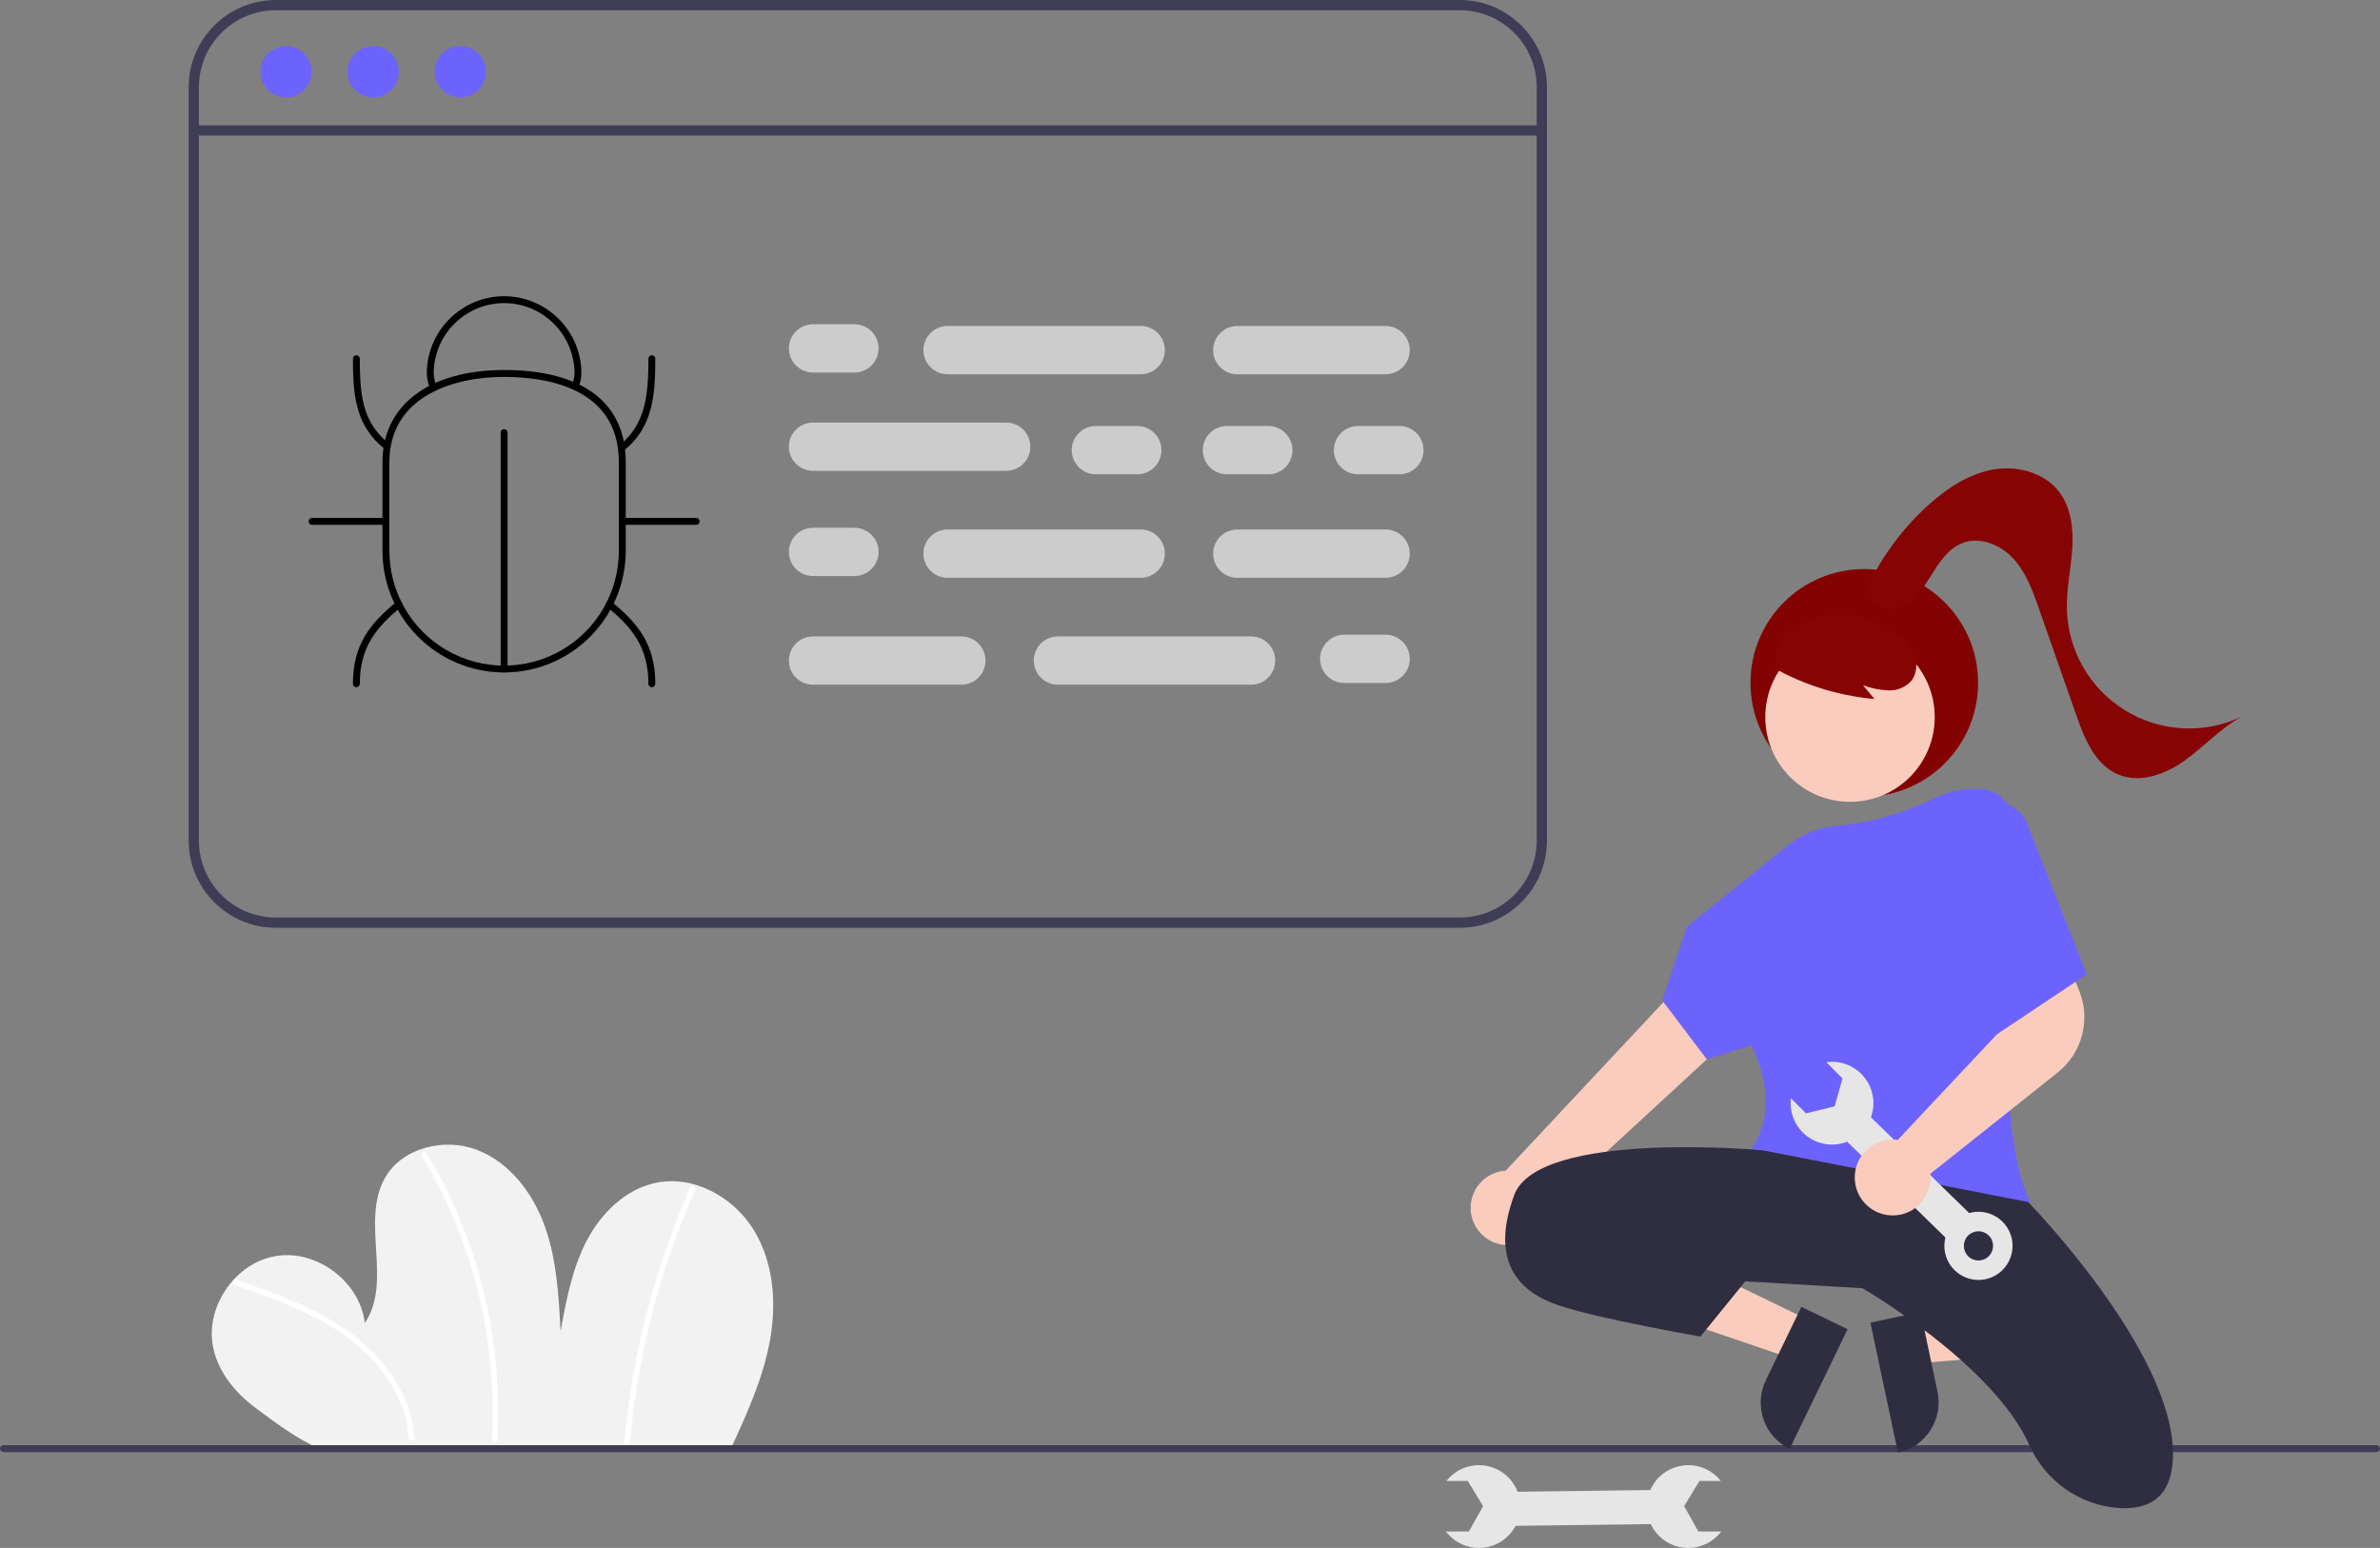 <svg id="eUcKxjANh0n1" xmlns="http://www.w3.org/2000/svg" xmlns:xlink="http://www.w3.org/1999/xlink" viewBox="0 0 690 448.759" shape-rendering="geometricPrecision" text-rendering="geometricPrecision"><rect x="0" y="0" width="690" height="448.759" fill="#808080" stroke="none"/><path d="M466.813,645.731c4.668-10.084,9.333-20.317,11.359-31.242s1.176-22.783-4.627-32.259-17.228-15.902-28.132-13.76c-8.955,1.759-16.146,8.813-20.357,16.91s-5.9,17.23-7.537,26.209c-.529-10.2-1.09-20.564-4.478-30.2s-10.06-18.615-19.569-22.343-21.879-.796-26.891,8.103c-7.061,12.538,2.302,30.125-5.817,42.006-1.393-11.917-13.855-21.332-25.699-19.416s-20.701,14.781-18.265,26.529c1.45,6.99,6.219,12.936,11.922,17.232s12.334,9.274,18.895,12.09Z" transform="translate(-255-225.62)" fill="#f2f2f2"/><path d="M323.02,598.158c9.408,3.289,18.903,6.614,27.492,11.756c7.698,4.608,14.553,10.812,18.882,18.757c2.372,4.262,3.78,8.993,4.126,13.859.063,1.018,1.655,1.025,1.592,0-.557-9.061-4.972-17.353-11.087-23.911-6.704-7.19-15.392-12.1-24.361-15.91-5.318-2.259-10.769-4.179-16.221-6.085-.969-.339-1.385,1.198-.423,1.535Z" transform="translate(-255-225.62)" fill="#fff"/><path d="M377.287,560.625c5.78,9.63,10.409,19.905,13.791,30.616c3.389,10.706,5.523,21.77,6.361,32.968.464,6.269.514,12.561.152,18.837-.059,1.023,1.533,1.02,1.592,0c.642-11.314-.043-22.665-2.04-33.82-1.995-11.154-5.273-22.04-9.769-32.44-2.524-5.842-5.434-11.509-8.712-16.963-.229-.363-.705-.479-1.075-.262s-.503.688-.299,1.066Z" transform="translate(-255-225.62)" fill="#fff"/><path d="M455.188,569.767c-8.176,18.37-13.93,37.725-17.116,57.578q-1.342,8.365-2.078,16.812c-.089,1.02,1.503,1.014,1.592,0c1.733-19.809,6.014-39.312,12.738-58.025q2.834-7.892,6.239-15.562c.412-.928-.959-1.739-1.374-.803Z" transform="translate(-255-225.62)" fill="#fff"/><rect width="9.882" height="46.588" rx="0" ry="0" transform="matrix(.013 1-1 0.013 482.35 431.91)" fill="#e6e6e6"/><path d="M754.027,669.616l-6.653-.019-4.112-7.337l4.445-7.312l6.181.018c-3.174-4.037-8.565-5.607-13.41-3.905s-8.07,6.299-8.021,11.434s3.36,9.67,8.237,11.28s10.237-.062,13.334-4.159Z" transform="translate(-255-225.62)" fill="#e6e6e6"/><path d="M674.208,669.616l6.653-.019l4.112-7.337-4.445-7.312-6.181.018c3.174-4.037,8.565-5.607,13.41-3.905s8.07,6.299,8.021,11.434-3.36,9.67-8.237,11.28-10.237-.062-13.334-4.159Z" transform="translate(-255-225.62)" fill="#e6e6e6"/><path d="M944,646.59h-688c-.552,0-1-.448-1-1s.448-1,1-1h688c.552,0,1,.448,1,1s-.448,1-1,1Z" transform="translate(-255-225.62)" fill="#3f3d56"/><circle r="33" transform="translate(540.486 197.969)" fill="#830303"/><polygon points="553.859,383.226 556.401,395.219 603.871,391.124 600.12,373.423 553.859,383.226" fill="#faccbe"/><path d="M789.188,618.497h38.531v14.887h-23.644c-8.222,0-14.887-6.665-14.887-14.887v0Z" transform="matrix(-.207-.978 0.978-.207 108.711 1320.97)" fill="#2f2e41"/><polygon points="524.12,382.586 518.777,393.621 473.673,378.264 481.559,361.979 524.12,382.586" fill="#faccbe"/><path d="M771.037,617.456h23.644v14.887h-38.531v0c-0-3.948,1.568-7.735,4.36-10.527s6.578-4.36,10.527-4.36Z" transform="matrix(.436-.9 0.9 0.436-379.941 824.868)" fill="#2f2e41"/><path d="M690.259,586.414c3.126.582,6.348-.25,8.801-2.273s3.884-5.028,3.908-8.207l74.374-68.571-18.47-14.305-67.337,71.943c-5.463.321-9.823,4.677-10.149,10.14s3.487,10.306,8.874,11.273Z" transform="translate(-255-225.62)" fill="#faccbe"/><circle r="24.561" transform="translate(536.344 207.898)" fill="#faccbe"/><path d="M813.386,577.893c-17.229 0-37.978-3.628-50.779-18.477l-.288-.334.297-.328c.097-.107,9.514-10.869.111-30.061l-12.928,3.977-12.87-16.989l7.13-21.389l29.177-23.504c4.181-3.349,9.271-5.366,14.611-5.789c9.664-.934,19.078-3.616,27.785-7.913c3.984-1.935,8.372-2.895,12.8-2.798l.574.016c2.721.077,5.293,1.265,7.114,3.288s2.735,4.705,2.526,7.419c-1.979,25.63-5.472,87.543,4.792,108.861l.265.551-.592.15c-9.756,2.195-19.724,3.308-29.723,3.319Z" transform="translate(-255-225.62)" fill="#6c63ff"/><path d="M765.986,559.09c0,0-65-6-72,13s1,28,13,32s41,9,41,9l13-16l34,2c0,0,37.885,21.973,48.36,45.474c4.579,10.362,14.482,17.369,25.777,18.239c8.398.584,15.863-2.587,15.863-15.712c0-30-42-73-42-73Z" transform="translate(-255-225.62)" fill="#2f2e41"/><path d="M716.486,588.59c0,0,17-5,44,8" transform="translate(-255-225.62)" fill="#2f2e41"/><path d="M766.843,417.855c9.592,5.855,20.405,9.418,31.599,10.412l-3.331-3.991c2.425.897,4.977,1.403,7.561,1.501c2.623.076,5.127-1.096,6.75-3.159c1.326-2.144,1.519-4.802.516-7.115-1.015-2.273-2.595-4.249-4.589-5.739-7.18-5.68-16.728-7.386-25.431-4.545-2.939.878-5.572,2.567-7.595,4.872-2.021,2.359-2.721,5.576-1.863,8.561" transform="translate(-255-225.62)" fill="#870404"/><path d="M795.309,398.224c4.364-10.133,10.896-19.186,19.137-26.521c5.292-4.703,11.472-8.743,18.446-9.963s14.833.87,19.111,6.511c3.498,4.613,4.152,10.793,3.767,16.569s-1.676,11.497-1.553,17.284c.256,11.998,6.563,23.053,16.76,29.38s22.903,7.069,33.767,1.971c-6.022,3.329-10.714,8.598-16.305,12.608s-12.963,6.76-19.312,4.11c-6.718-2.804-9.8-10.419-12.206-17.29L846.189,402.244c-1.824-5.209-3.739-10.572-7.462-14.645s-9.765-6.557-14.889-4.509c-3.884,1.552-6.413,5.258-8.63,8.804s-4.557,7.32-8.304,9.179-9.298.715-10.523-3.285" transform="translate(-255-225.62)" fill="#870404"/><rect width="9.882" height="46.588" rx="0" ry="0" transform="matrix(.698-.716 0.716 0.698 532.729 328.269)" fill="#e6e6e6"/><path d="M821.51,579.909c-3.809,3.909-3.728,10.166.181,13.975s10.166,3.728,13.975-.181s3.728-10.166-.181-13.975-10.166-3.728-13.975.181Zm10.111,9.853c-1.632,1.675-4.314,1.71-5.989.077s-1.71-4.314-.077-5.989s4.314-1.71,5.989-.077s1.71,4.314.077,5.989Z" transform="translate(-255-225.62)" fill="#e6e6e6"/><path d="M784.48,533.549l4.69,4.718-2.28,8.096-8.314,2.028-4.358-4.383c-.611,5.099,2.092,10.021,6.721,12.244s10.16,1.252,13.757-2.413s4.462-9.214,2.152-13.8-7.282-7.195-12.369-6.488Z" transform="translate(-255-225.62)" fill="#e6e6e6"/><path d="M803.736,577.979c-.424-0-.847-.024-1.268-.07-5.082-.589-9.091-4.599-9.68-9.681-.355-3.115.635-6.233,2.723-8.573s5.073-3.677,8.209-3.677c.491.003.98.039,1.466.109L838.763,520.342l-3.505-11.685l17.605-7.892l4.934,12.06c3.395,8.389.884,18.012-6.177,23.672L814.659,565.899c.039.358.059.718.06,1.079-.002,3.129-1.334,6.109-3.664,8.197-2.006,1.812-4.615,2.812-7.319,2.805Z" transform="translate(-255-225.62)" fill="#faccbe"/><path d="M829.986,459.09v0c2.352-1.046,5.03-1.086,7.413-.113s4.267,2.876,5.215,5.27l17.372,43.844-27,18Z" transform="translate(-255-225.62)" fill="#6c63ff"/><path d="M703.486,469.327v-218.445c-.02-13.944-11.318-25.243-25.262-25.262h-343.27c-13.944.02-25.243,11.319-25.262,25.262v218.445c.02,13.944,11.319,25.243,25.262,25.262h343.27c13.944-.02,25.243-11.318,25.262-25.262ZM334.954,491.618c-12.304-.015-22.275-9.986-22.29-22.29v-218.445c.015-12.304,9.986-22.275,22.29-22.29h343.27c12.304.015,22.275,9.986,22.29,22.29v218.445c-.015,12.304-9.986,22.275-22.29,22.29Z" transform="translate(-255-225.62)" fill="#3f3d56"/><path d="M700.514,264.924h-387.851c-.531,0-1.021-.283-1.287-.743s-.265-1.026,0-1.486.756-.743,1.287-.743h387.851c.821,0,1.486.665,1.486,1.486s-.665,1.486-1.486,1.486Z" transform="translate(-255-225.62)" fill="#3f3d56"/><circle r="7.43" transform="translate(82.926 20.804)" fill="#6c63ff"/><circle r="7.43" transform="translate(108.188 20.804)" fill="#6c63ff"/><circle r="7.43" transform="translate(133.451 20.804)" fill="#6c63ff"/><path d="M443.979,424.852c-.265 0-.52-.105-.707-.293s-.293-.442-.293-.707c0-10.427-4.571-16.242-11.945-22.247-.278-.225-.415-.582-.358-.935s.298-.65.632-.777.712-.066.988.161c7.83,6.375,12.683,12.58,12.683,23.798 0.0.265-.105.52-.293.707s-.442.293-.707.293Z" transform="translate(-255-225.62)"/><path d="M358.317,424.852c-.265 0-.52-.105-.707-.293s-.293-.442-.293-.707c0-11.218,4.853-17.423,12.683-23.798.277-.227.654-.288.988-.161s.576.423.632.777-.08.71-.358.935c-7.375,6.005-11.945,11.821-11.945,22.247 0.0.265-.105.52-.293.707s-.442.293-.707.293Z" transform="translate(-255-225.62)"/><path d="M435.413,356.322c-.423 0-.801-.266-.942-.665s-.017-.843.311-1.111c7.581-6.171,8.197-14.938,8.197-24.923c0-.552.448-1,1-1s1,.448,1,1c0,10.505-.672,19.748-8.935,26.474-.178.146-.401.225-.631.225Z" transform="translate(-255-225.62)"/><path d="M366.882,355.787c-.23 0-.453-.079-.631-.225-8.263-6.727-8.935-15.727-8.935-25.939c0-.552.448-1,1-1s1,.448,1,1c0,10.037.604,18.206,8.198,24.388.328.267.453.712.311,1.111s-.519.665-.942.665Z" transform="translate(-255-225.62)"/><path d="M456.828,377.772h-21.416c-.552,0-1-.448-1-1s.448-1,1-1h21.416c.552,0,1,.448,1,1s-.448,1-1,1Z" transform="translate(-255-225.62)"/><path d="M366.883,377.772h-21.416c-.552,0-1-.448-1-1s.448-1,1-1h21.416c.552,0,1,.448,1,1s-.448,1-1,1Z" transform="translate(-255-225.62)"/><path d="M401.148,420.569c-.265 0-.52-.105-.707-.293s-.293-.442-.293-.707v-68.53c0-.552.448-1,1-1s1,.448,1,1v68.53c0.0.265-.105.52-.293.707s-.442.293-.707.293Z" transform="translate(-255-225.62)"/><path d="M401.148,420.569c-19.467-.022-35.243-15.798-35.265-35.265v-25.717c0-16.468,13.513-26.699,35.265-26.699c22.741,0,35.265,9.482,35.265,26.699v25.717c-.022,19.467-15.798,35.243-35.265,35.265Zm0-85.681c-16.081,0-33.265,6.488-33.265,24.699v25.717c-.007,11.889,6.332,22.877,16.627,28.823s22.981,5.946,33.275,0s16.634-16.935,16.627-28.823v-25.717c0-21.49-20.842-24.699-33.265-24.699Z" transform="translate(-255-225.62)"/><path d="M380.651,339.062c-.409 0-.778-.25-.929-.63-.578-1.446-.911-2.977-.988-4.532.036-12.34,10.015-22.343,22.355-22.409h.115c12.323.059,22.299,10.034,22.359,22.357-.052,1.446-.36,2.872-.91,4.211-.213.507-.794.747-1.302.538s-.753-.789-.547-1.299c.457-1.109.714-2.289.761-3.487-.073-11.209-9.154-20.27-20.363-20.32h-.11c-11.222.056-20.305,9.14-20.359,20.362.071,1.317.357,2.613.847,3.838.122.308.085.657-.101.931s-.495.439-.827.44Z" transform="translate(-255-225.62)"/><path d="M502.71,333.623h-12c-3.866,0-7-3.134-7-7s3.134-7,7-7h12c3.866,0,7,3.134,7,7s-3.134,7-7,7Z" transform="translate(-255-225.62)" fill="#ccc"/><path d="M584.71,363.123h-12c-3.866,0-7-3.134-7-7s3.134-7,7-7h12c3.866,0,7,3.134,7,7s-3.134,7-7,7Z" transform="translate(-255-225.62)" fill="#ccc"/><path d="M622.71,363.123h-12c-3.866,0-7-3.134-7-7s3.134-7,7-7h12c3.866,0,7,3.134,7,7s-3.134,7-7,7Z" transform="translate(-255-225.62)" fill="#ccc"/><path d="M660.71,363.123h-12c-3.866,0-7-3.134-7-7s3.134-7,7-7h12c3.866,0,7,3.134,7,7s-3.134,7-7,7Z" transform="translate(-255-225.62)" fill="#ccc"/><path d="M585.71,334.123h-56c-3.866,0-7-3.134-7-7s3.134-7,7-7h56c3.866,0,7,3.134,7,7s-3.134,7-7,7Z" transform="translate(-255-225.62)" fill="#ccc"/><path d="M546.71,362.123h-56c-3.866,0-7-3.134-7-7s3.134-7,7-7h56c3.866,0,7,3.134,7,7s-3.134,7-7,7Z" transform="translate(-255-225.62)" fill="#ccc"/><path d="M656.71,334.123h-43c-3.866,0-7-3.134-7-7s3.134-7,7-7h43c3.866,0,7,3.134,7,7s-3.134,7-7,7Z" transform="translate(-255-225.62)" fill="#ccc"/><path d="M502.71,392.623h-12c-3.866,0-7-3.134-7-7s3.134-7,7-7h12c3.866,0,7,3.134,7,7s-3.134,7-7,7Z" transform="translate(-255-225.62)" fill="#ccc"/><path d="M585.71,393.123h-56c-3.866,0-7-3.134-7-7s3.134-7,7-7h56c3.866,0,7,3.134,7,7s-3.134,7-7,7Z" transform="translate(-255-225.62)" fill="#ccc"/><path d="M656.71,393.123h-43c-3.866,0-7-3.134-7-7s3.134-7,7-7h43c3.866,0,7,3.134,7,7s-3.134,7-7,7Z" transform="translate(-255-225.62)" fill="#ccc"/><path d="M637.71,416.623c.004-3.864,3.136-6.996,7-7h12c3.866,0,7,3.134,7,7s-3.134,7-7,7h-12c-3.864-.004-6.996-3.136-7-7Z" transform="translate(-255-225.62)" fill="#ccc"/><path d="M554.71,417.123c.004-3.864,3.136-6.996,7-7h56c3.866,0,7,3.134,7,7s-3.134,7-7,7h-56c-3.864-.004-6.996-3.136-7-7Z" transform="translate(-255-225.62)" fill="#ccc"/><path d="M483.71,417.123c.004-3.864,3.136-6.996,7-7h43c3.866,0,7,3.134,7,7s-3.134,7-7,7h-43c-3.864-.004-6.996-3.136-7-7Z" transform="translate(-255-225.62)" fill="#ccc"/></svg>
